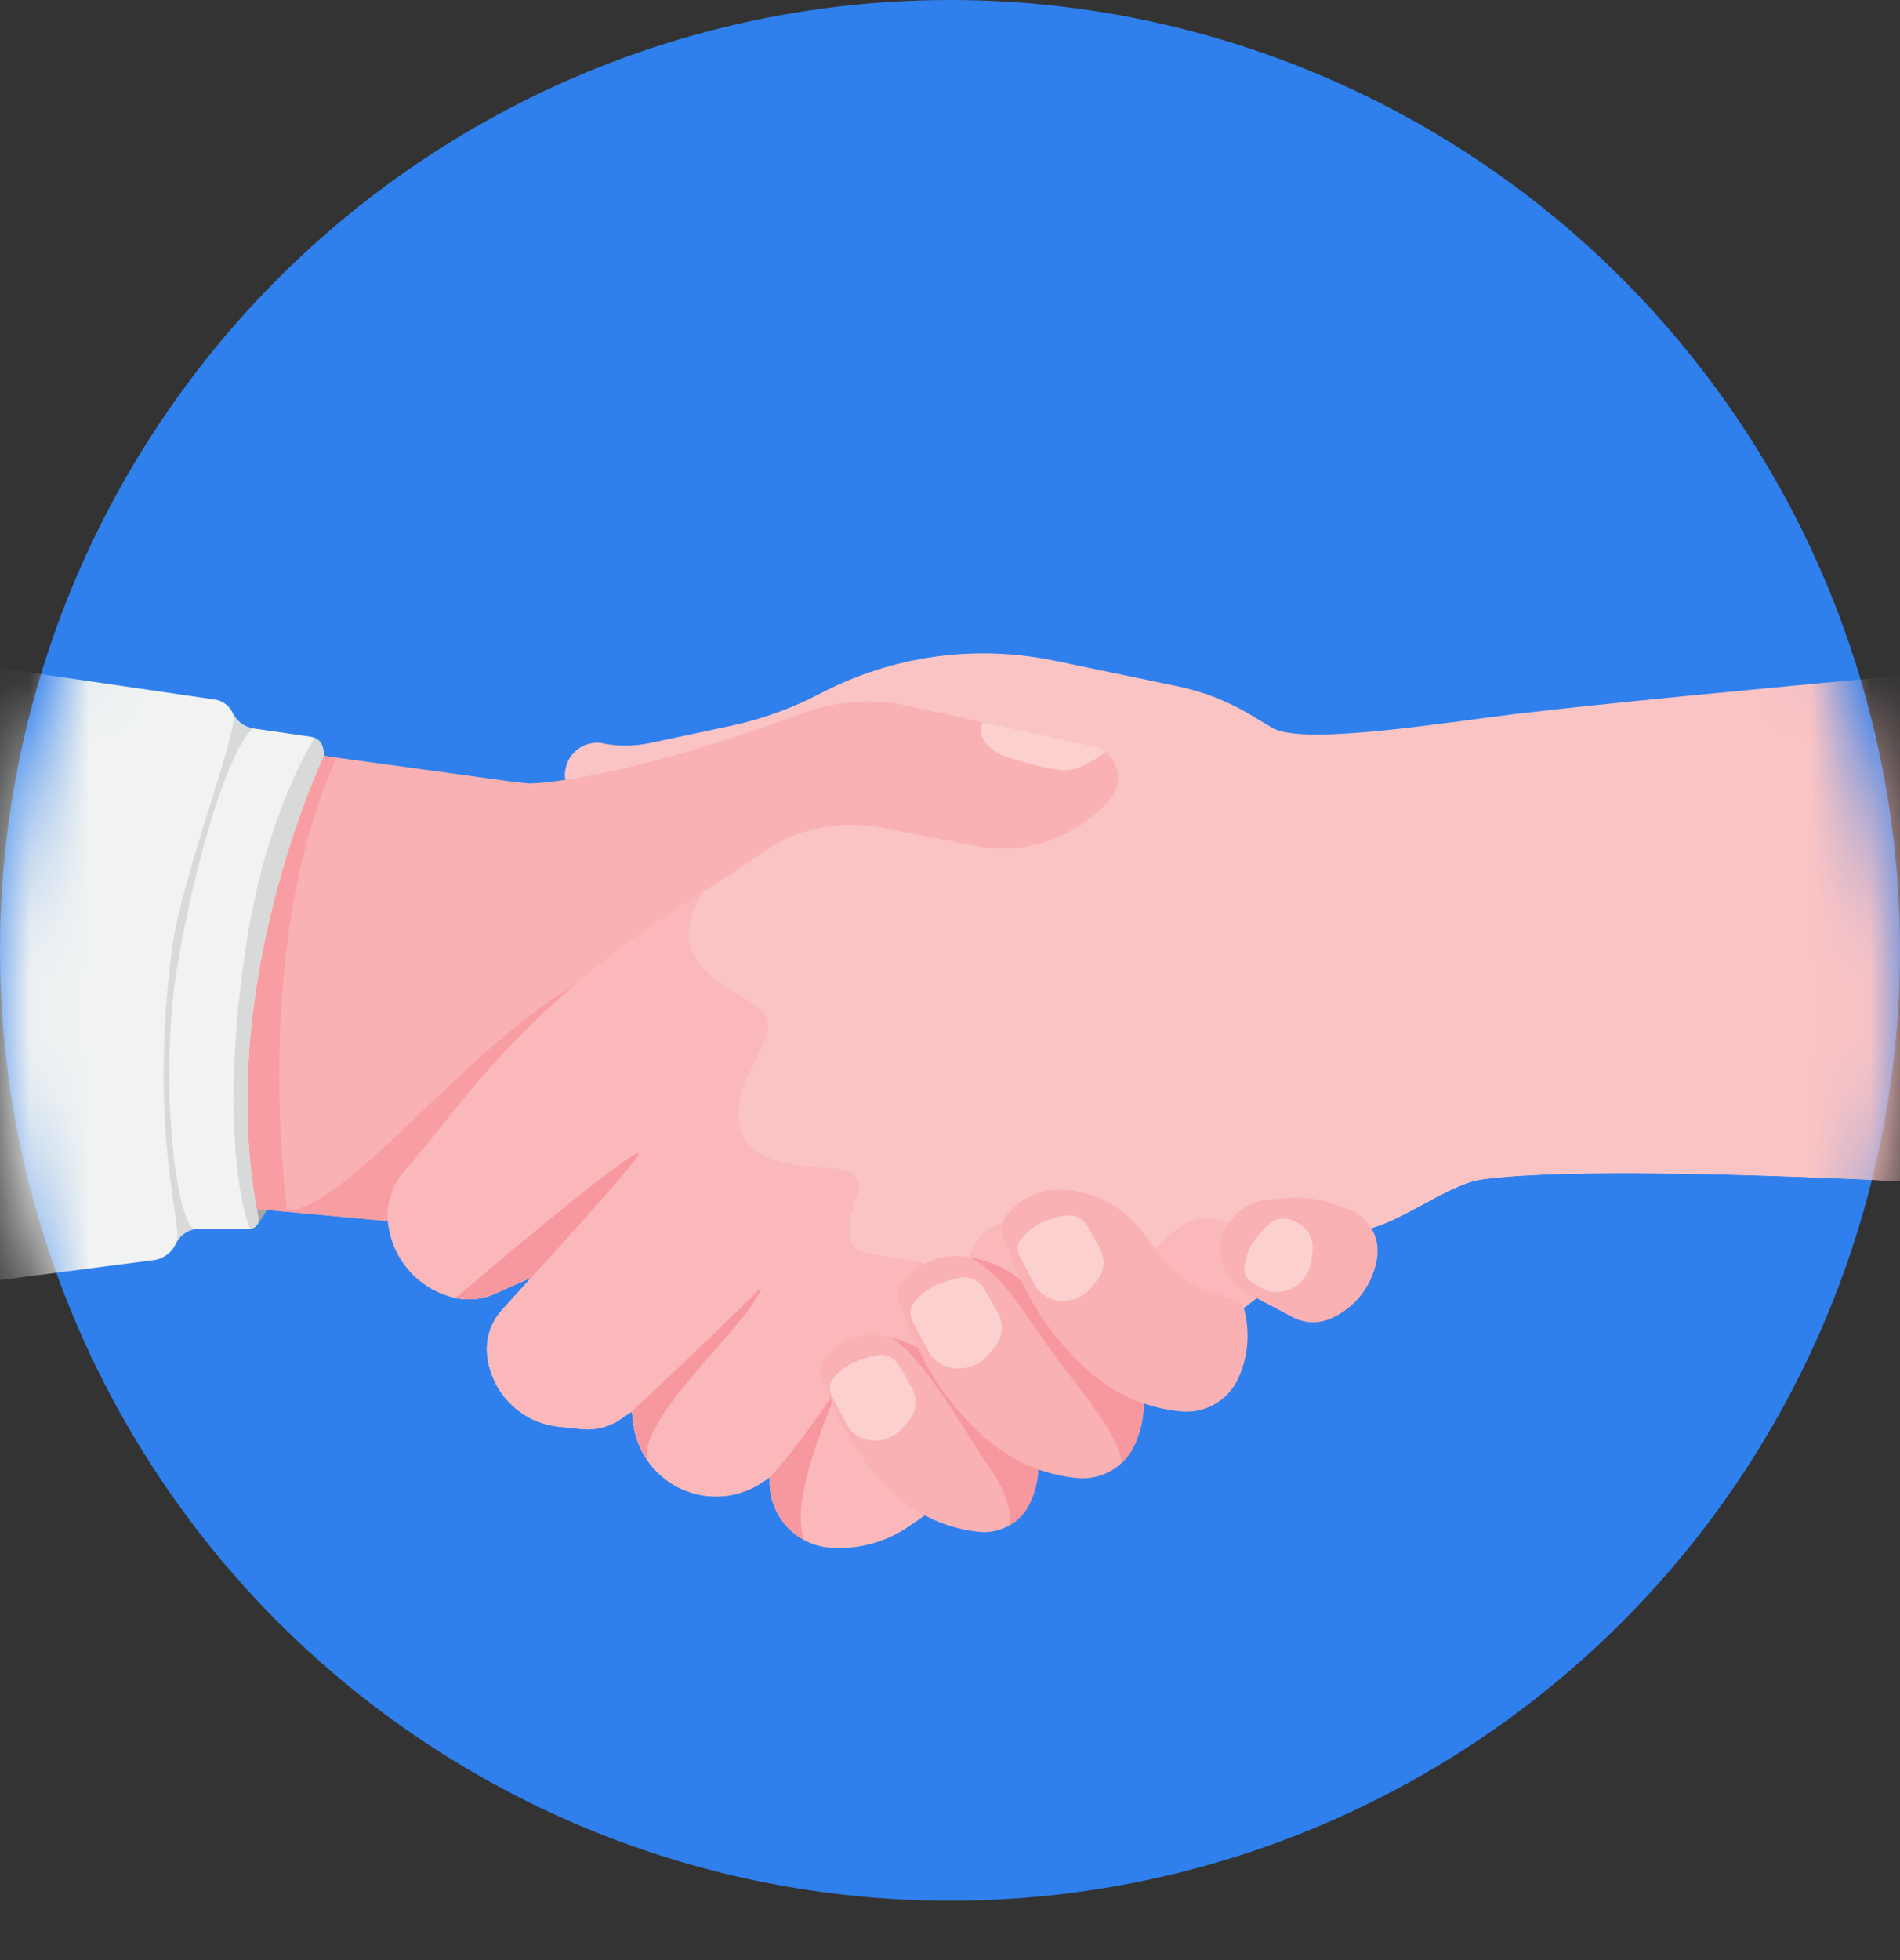 <svg width="32" height="33" viewBox="0 0 32 33" fill="none" xmlns="http://www.w3.org/2000/svg">
<rect x="0" y="0" width="32" height="33" fill="#333333" stroke="none"/>
<circle cx="16" cy="16" r="16" fill="#2F80ED"/>
<mask id="mask0_344_1753" style="mask-type:alpha" maskUnits="userSpaceOnUse" x="0" y="1" width="32" height="32">
<circle cx="16" cy="17" r="16" fill="#D9D9D9"/>
</mask>
<g mask="url(#mask0_344_1753)">
<path d="M4.333 20.615C4.333 20.615 4.082 19.371 4.075 18.521C4.069 17.671 5.222 18.328 5.222 18.328C5.222 18.328 4.782 20.082 4.333 20.615Z" fill="#A3A5A7"/>
<path d="M20.948 16.93C20.043 15.177 18.436 13.892 16.527 13.395L14.681 12.915C13.875 12.705 13.034 12.669 12.213 12.808L10.328 13.127C9.753 13.225 9.167 13.234 8.589 13.155L0 11.978V19.953L7.109 20.612C8.598 20.75 10.019 21.303 11.21 22.207L15.001 25.083L22.779 20.479L20.948 16.93Z" fill="#F9B1B3"/>
<path d="M5.668 12.754L0 11.978V19.953L4.84 20.402C4.784 19.99 4.27 15.861 5.668 12.754Z" fill="#F89EA3"/>
<path d="M7.673 20.685C7.486 20.654 7.298 20.63 7.109 20.612L4.707 20.39C5.776 20.489 7.669 17.77 9.713 16.554C9.383 17.478 8.472 19.773 7.673 20.685Z" fill="#F89EA3"/>
<path d="M5.454 12.725C5.454 12.725 3.582 16.641 4.352 20.507C4.37 20.599 4.302 20.685 4.208 20.685H3.357C3.186 20.685 3.03 20.785 2.96 20.941C2.893 21.09 2.753 21.193 2.591 21.215L0 21.551V11.249L3.62 11.778C3.75 11.797 3.862 11.881 3.917 12C3.983 12.143 4.117 12.243 4.273 12.265L5.222 12.402C5.388 12.426 5.454 12.557 5.454 12.725Z" fill="#F1F3F2"/>
<path d="M3.917 12C4.078 12.189 3.053 14.721 2.89 16.025C2.493 19.209 3.119 20.685 2.96 20.941C3.019 20.811 3.137 20.721 3.274 20.694C2.962 20.593 2.652 18.085 3.012 16.11C3.439 13.764 4.005 12.413 4.27 12.265C4.115 12.242 3.982 12.143 3.917 12Z" fill="#D7DAD8"/>
<path d="M5.454 12.725C5.454 12.584 5.424 12.473 5.299 12.424C5.288 12.446 4.479 13.667 4.138 15.962C3.638 19.335 4.208 20.685 4.208 20.685C4.302 20.685 4.37 20.599 4.352 20.507C3.582 16.641 5.454 12.725 5.454 12.725Z" fill="#D7DAD8"/>
<path d="M32 11.377C29.726 11.586 26.865 11.858 25.524 12.021C24.208 12.181 22 12.545 21.444 12.264L21.043 12.024C20.672 11.803 20.265 11.645 19.842 11.556L17.761 11.124C16.424 10.846 15.033 11.04 13.824 11.672C13.339 11.926 12.823 12.112 12.288 12.225L10.95 12.509C10.688 12.565 10.418 12.568 10.155 12.517C9.801 12.45 9.482 12.743 9.52 13.102L9.52 13.102C9.566 13.527 9.804 13.906 10.166 14.132C10.679 14.451 11.271 14.622 11.875 14.626L12.441 14.63L11.327 15.351C9.977 16.224 8.774 17.306 7.764 18.557L6.916 19.608C6.621 19.874 6.482 20.271 6.546 20.663C6.637 21.215 7.035 21.666 7.571 21.826L7.584 21.83C7.832 21.904 8.098 21.887 8.333 21.782L8.948 21.509L8.453 22.056C8.264 22.265 8.174 22.544 8.206 22.823C8.276 23.455 8.777 23.953 9.409 24.02L9.791 24.06C10.022 24.085 10.254 24.027 10.445 23.897L10.641 23.764L10.665 23.961C10.738 24.549 11.172 25.029 11.75 25.159C12.13 25.245 12.528 25.169 12.85 24.949L12.964 24.872L12.963 24.936C12.953 25.524 13.406 26.017 13.993 26.056C14.461 26.088 14.926 25.959 15.312 25.692L16.92 24.577L20.714 22.179C21.086 21.944 21.421 21.655 21.709 21.322C22.021 20.96 22.464 20.73 22.942 20.701C23.469 20.668 24.376 19.94 24.942 19.86C26.382 19.655 29.922 19.785 32 19.887V11.377Z" fill="#FBC4C4"/>
<path d="M9.52 13.102C9.566 13.527 9.804 13.906 10.166 14.132C10.484 14.33 10.832 14.471 11.195 14.55C11.223 14.361 11.254 14.172 11.281 13.983C11.312 13.773 11.34 13.561 11.359 13.35C11.368 13.258 11.378 13.161 11.375 13.068C11.375 13.019 11.37 12.97 11.361 12.922C11.358 12.912 11.378 12.733 11.376 12.725C11.31 12.728 10.205 12.865 10.165 12.519L10.155 12.517C9.801 12.45 9.482 12.743 9.52 13.102L9.52 13.102Z" fill="#FBC4C4"/>
<path d="M18.725 13.672C18.317 13.264 17.571 13.552 17 13.469C16.395 13.381 15.213 13.202 14.602 13.158C14.398 13.143 14.194 13.123 13.99 13.1C13.608 13.348 13.184 13.529 12.772 13.723C12.183 14.001 11.623 14.338 10.989 14.498C11.091 14.527 11.905 14.935 12.253 14.751C13.305 14.193 15.447 14.863 16.052 14.929C16.339 14.96 17.257 14.857 17.503 14.739C18.148 14.43 18.906 13.853 18.725 13.672Z" fill="#FBC4C4"/>
<path d="M32 18.02C30.14 18.044 27.407 18.065 25.777 18.086C25.088 18.094 24.487 18.532 24.245 19.176C24.206 19.277 24.153 19.372 24.108 19.466C23.637 20.451 22.934 20.691 22.938 20.701L22.942 20.701C23.469 20.668 24.376 19.94 24.942 19.86C26.382 19.655 29.922 19.785 32 19.887V18.02Z" fill="#FBC4C4"/>
<path d="M6.916 19.608L7.764 18.557C8.774 17.306 9.977 16.224 11.327 15.351L11.836 15.021L11.834 15.028C11.01 16.364 12.624 16.69 12.888 17.079C13.174 17.5 12.162 18.309 12.512 19.103C12.784 19.721 13.939 19.627 14.185 19.691C14.846 19.865 14.088 20.395 14.37 20.975C14.466 21.172 15.37 21.157 15.709 21.322C16.105 21.515 15.874 21.753 16.107 21.635C16.307 21.533 16.249 20.723 16.914 20.575C17.208 20.51 18.262 21.547 18.785 21.412C19.201 21.304 19.481 20.969 19.8 20.706C20.456 20.164 21.137 20.883 21.846 21.18C21.798 21.224 21.752 21.272 21.709 21.322C21.421 21.655 21.086 21.944 20.714 22.179L16.92 24.577L15.312 25.692C14.926 25.959 14.461 26.088 13.993 26.056C13.406 26.017 12.953 25.524 12.963 24.936L12.964 24.872L12.85 24.949C12.528 25.169 12.13 25.245 11.75 25.159C11.172 25.029 10.738 24.549 10.665 23.961L10.641 23.764L10.445 23.897C10.254 24.027 10.022 24.085 9.791 24.06L9.409 24.02C8.777 23.953 8.276 23.455 8.206 22.823C8.174 22.544 8.264 22.265 8.453 22.056L8.948 21.509L8.333 21.782C8.098 21.887 7.832 21.904 7.584 21.83L7.571 21.826C7.035 21.666 6.637 21.215 6.546 20.663C6.482 20.271 6.621 19.874 6.916 19.608Z" fill="#FAB8BA"/>
<path d="M14.116 23.353C14.002 23.686 13.269 25.273 13.549 25.929C13.193 25.74 12.956 25.364 12.963 24.936L12.964 24.872C12.964 24.872 13.352 24.48 14.116 23.353Z" fill="#F7989E"/>
<path d="M12.826 21.669C12.657 22.26 10.77 23.824 10.897 24.577C10.775 24.397 10.693 24.187 10.665 23.961L10.641 23.764C10.571 23.83 11.931 22.562 12.826 21.669Z" fill="#F7989E"/>
<path d="M10.755 19.416C10.856 19.43 8.948 21.509 8.948 21.509L8.333 21.782C8.126 21.875 7.896 21.899 7.675 21.853C7.701 21.821 10.566 19.39 10.755 19.416Z" fill="#F7989E"/>
<path d="M12.253 14.751L13.09 14.192C13.626 13.912 14.241 13.821 14.835 13.935L16.434 14.241C17.221 14.392 18.03 14.14 18.592 13.569L18.667 13.493C18.944 13.211 18.853 12.739 18.491 12.582L15.108 11.844C14.513 11.757 13.906 11.834 13.352 12.069C13.352 12.069 10.628 13.09 8.944 13.192C8.416 13.234 10.525 15.307 11.752 15.075L12.253 14.751Z" fill="#F9B1B3"/>
<path d="M18.043 12.959C17.814 13.007 17.245 12.835 17.024 12.769C16.632 12.654 16.433 12.379 16.555 12.159L18.491 12.582C18.54 12.603 18.583 12.63 18.622 12.662C18.441 12.784 18.259 12.913 18.043 12.959Z" fill="#FBD0CF"/>
<path d="M23.189 21.205L23.183 21.235C23.1 21.665 22.811 22.026 22.409 22.201C22.203 22.29 21.968 22.28 21.77 22.176L20.983 21.759C20.622 21.568 20.461 21.137 20.609 20.756C20.732 20.443 21.021 20.227 21.356 20.198L21.695 20.169C21.947 20.148 22.201 20.18 22.44 20.262L22.695 20.351C23.049 20.473 23.259 20.837 23.189 21.205Z" fill="#F9B1B3"/>
<path d="M21.299 20.68L21.351 20.627C21.465 20.509 21.644 20.481 21.789 20.559L21.859 20.585C22.034 20.679 22.132 20.871 22.107 21.067L22.088 21.222C22.062 21.421 21.941 21.596 21.763 21.69C21.619 21.766 21.448 21.774 21.297 21.713L21.114 21.607C21.006 21.542 20.965 21.473 20.953 21.386C20.972 21.083 21.088 20.898 21.299 20.68Z" fill="#FBD0CF"/>
<path d="M17.417 24.177L17.445 24.292C17.528 24.629 17.494 24.985 17.348 25.3C17.198 25.627 16.857 25.824 16.498 25.791C15.983 25.743 15.497 25.531 15.111 25.186C14.628 24.753 14.251 24.215 14.009 23.613L13.841 23.193C13.796 23.081 13.815 22.953 13.89 22.858C14.098 22.597 14.422 22.455 14.755 22.479C15.229 22.512 15.664 22.754 15.942 23.139L16.14 23.413C16.329 23.675 16.593 23.875 16.897 23.986L17.417 24.177Z" fill="#F9B1B3"/>
<path d="M16.997 25.683C17.044 25.435 16.928 25.079 16.644 24.678C16.378 24.305 15.47 22.693 14.967 22.509C15.357 22.589 15.706 22.812 15.942 23.139L16.14 23.413C16.329 23.675 16.593 23.875 16.897 23.986L17.417 24.177L17.445 24.292C17.528 24.629 17.494 24.985 17.348 25.3C17.272 25.465 17.148 25.597 16.997 25.683Z" fill="#F7989E"/>
<path d="M14.669 22.841L14.741 22.823C14.9 22.783 15.067 22.855 15.148 22.998L15.358 23.367C15.456 23.54 15.438 23.755 15.313 23.908L15.215 24.028C15.087 24.184 14.892 24.268 14.691 24.254C14.528 24.242 14.38 24.158 14.284 24.026L14.02 23.528C13.963 23.416 13.965 23.336 14.001 23.256C14.178 23.009 14.374 22.914 14.669 22.841Z" fill="#FBD0CF"/>
<path d="M19.183 23.065L19.215 23.195C19.309 23.575 19.27 23.976 19.107 24.331C18.936 24.7 18.552 24.922 18.148 24.885C17.567 24.831 17.019 24.592 16.584 24.203V24.203C16.039 23.715 15.614 23.108 15.342 22.429L15.152 21.956C15.101 21.83 15.122 21.685 15.208 21.578C15.443 21.284 15.807 21.124 16.183 21.151C16.717 21.188 17.207 21.461 17.521 21.895L17.744 22.204C17.957 22.5 18.255 22.725 18.598 22.851L19.183 23.065Z" fill="#F9B1B3"/>
<path d="M18.781 24.272C18.577 23.843 18.015 23.163 17.736 22.783C17.248 22.118 16.881 21.428 16.328 21.168C16.805 21.24 17.236 21.501 17.521 21.895L17.744 22.204C17.957 22.5 18.255 22.725 18.598 22.851L19.183 23.065L19.215 23.195C19.309 23.575 19.27 23.976 19.107 24.331C19.055 24.444 18.983 24.543 18.896 24.625C18.873 24.505 18.835 24.387 18.781 24.272Z" fill="#F7989E"/>
<path d="M16.07 21.536L16.147 21.517C16.317 21.475 16.494 21.551 16.58 21.703L16.804 22.096C16.909 22.279 16.89 22.508 16.756 22.671L16.651 22.799C16.516 22.965 16.308 23.054 16.094 23.039C15.921 23.026 15.762 22.937 15.661 22.797L15.38 22.267C15.319 22.148 15.321 22.063 15.359 21.978C15.547 21.715 15.756 21.613 16.07 21.536Z" fill="#FBD0CF"/>
<path d="M20.93 21.944L20.962 22.074C21.055 22.454 21.017 22.855 20.853 23.21C20.683 23.579 20.299 23.8 19.894 23.763C19.314 23.71 18.765 23.471 18.331 23.082C17.786 22.594 17.36 21.987 17.088 21.308L16.898 20.835C16.848 20.708 16.869 20.564 16.954 20.457C17.189 20.163 17.553 20.003 17.929 20.029C18.463 20.067 18.953 20.339 19.267 20.774L19.49 21.082C19.704 21.378 20.001 21.604 20.344 21.729L20.93 21.944Z" fill="#F9B1B3"/>
<path d="M17.834 20.488L17.906 20.47C18.065 20.43 18.232 20.502 18.313 20.645L18.523 21.014C18.621 21.187 18.603 21.402 18.478 21.555L18.38 21.675C18.252 21.831 18.057 21.915 17.856 21.901C17.694 21.889 17.545 21.805 17.449 21.673L17.185 21.175C17.128 21.064 17.13 20.983 17.166 20.903C17.343 20.656 17.539 20.561 17.834 20.488Z" fill="#FBD0CF"/>
</g>
</svg>
